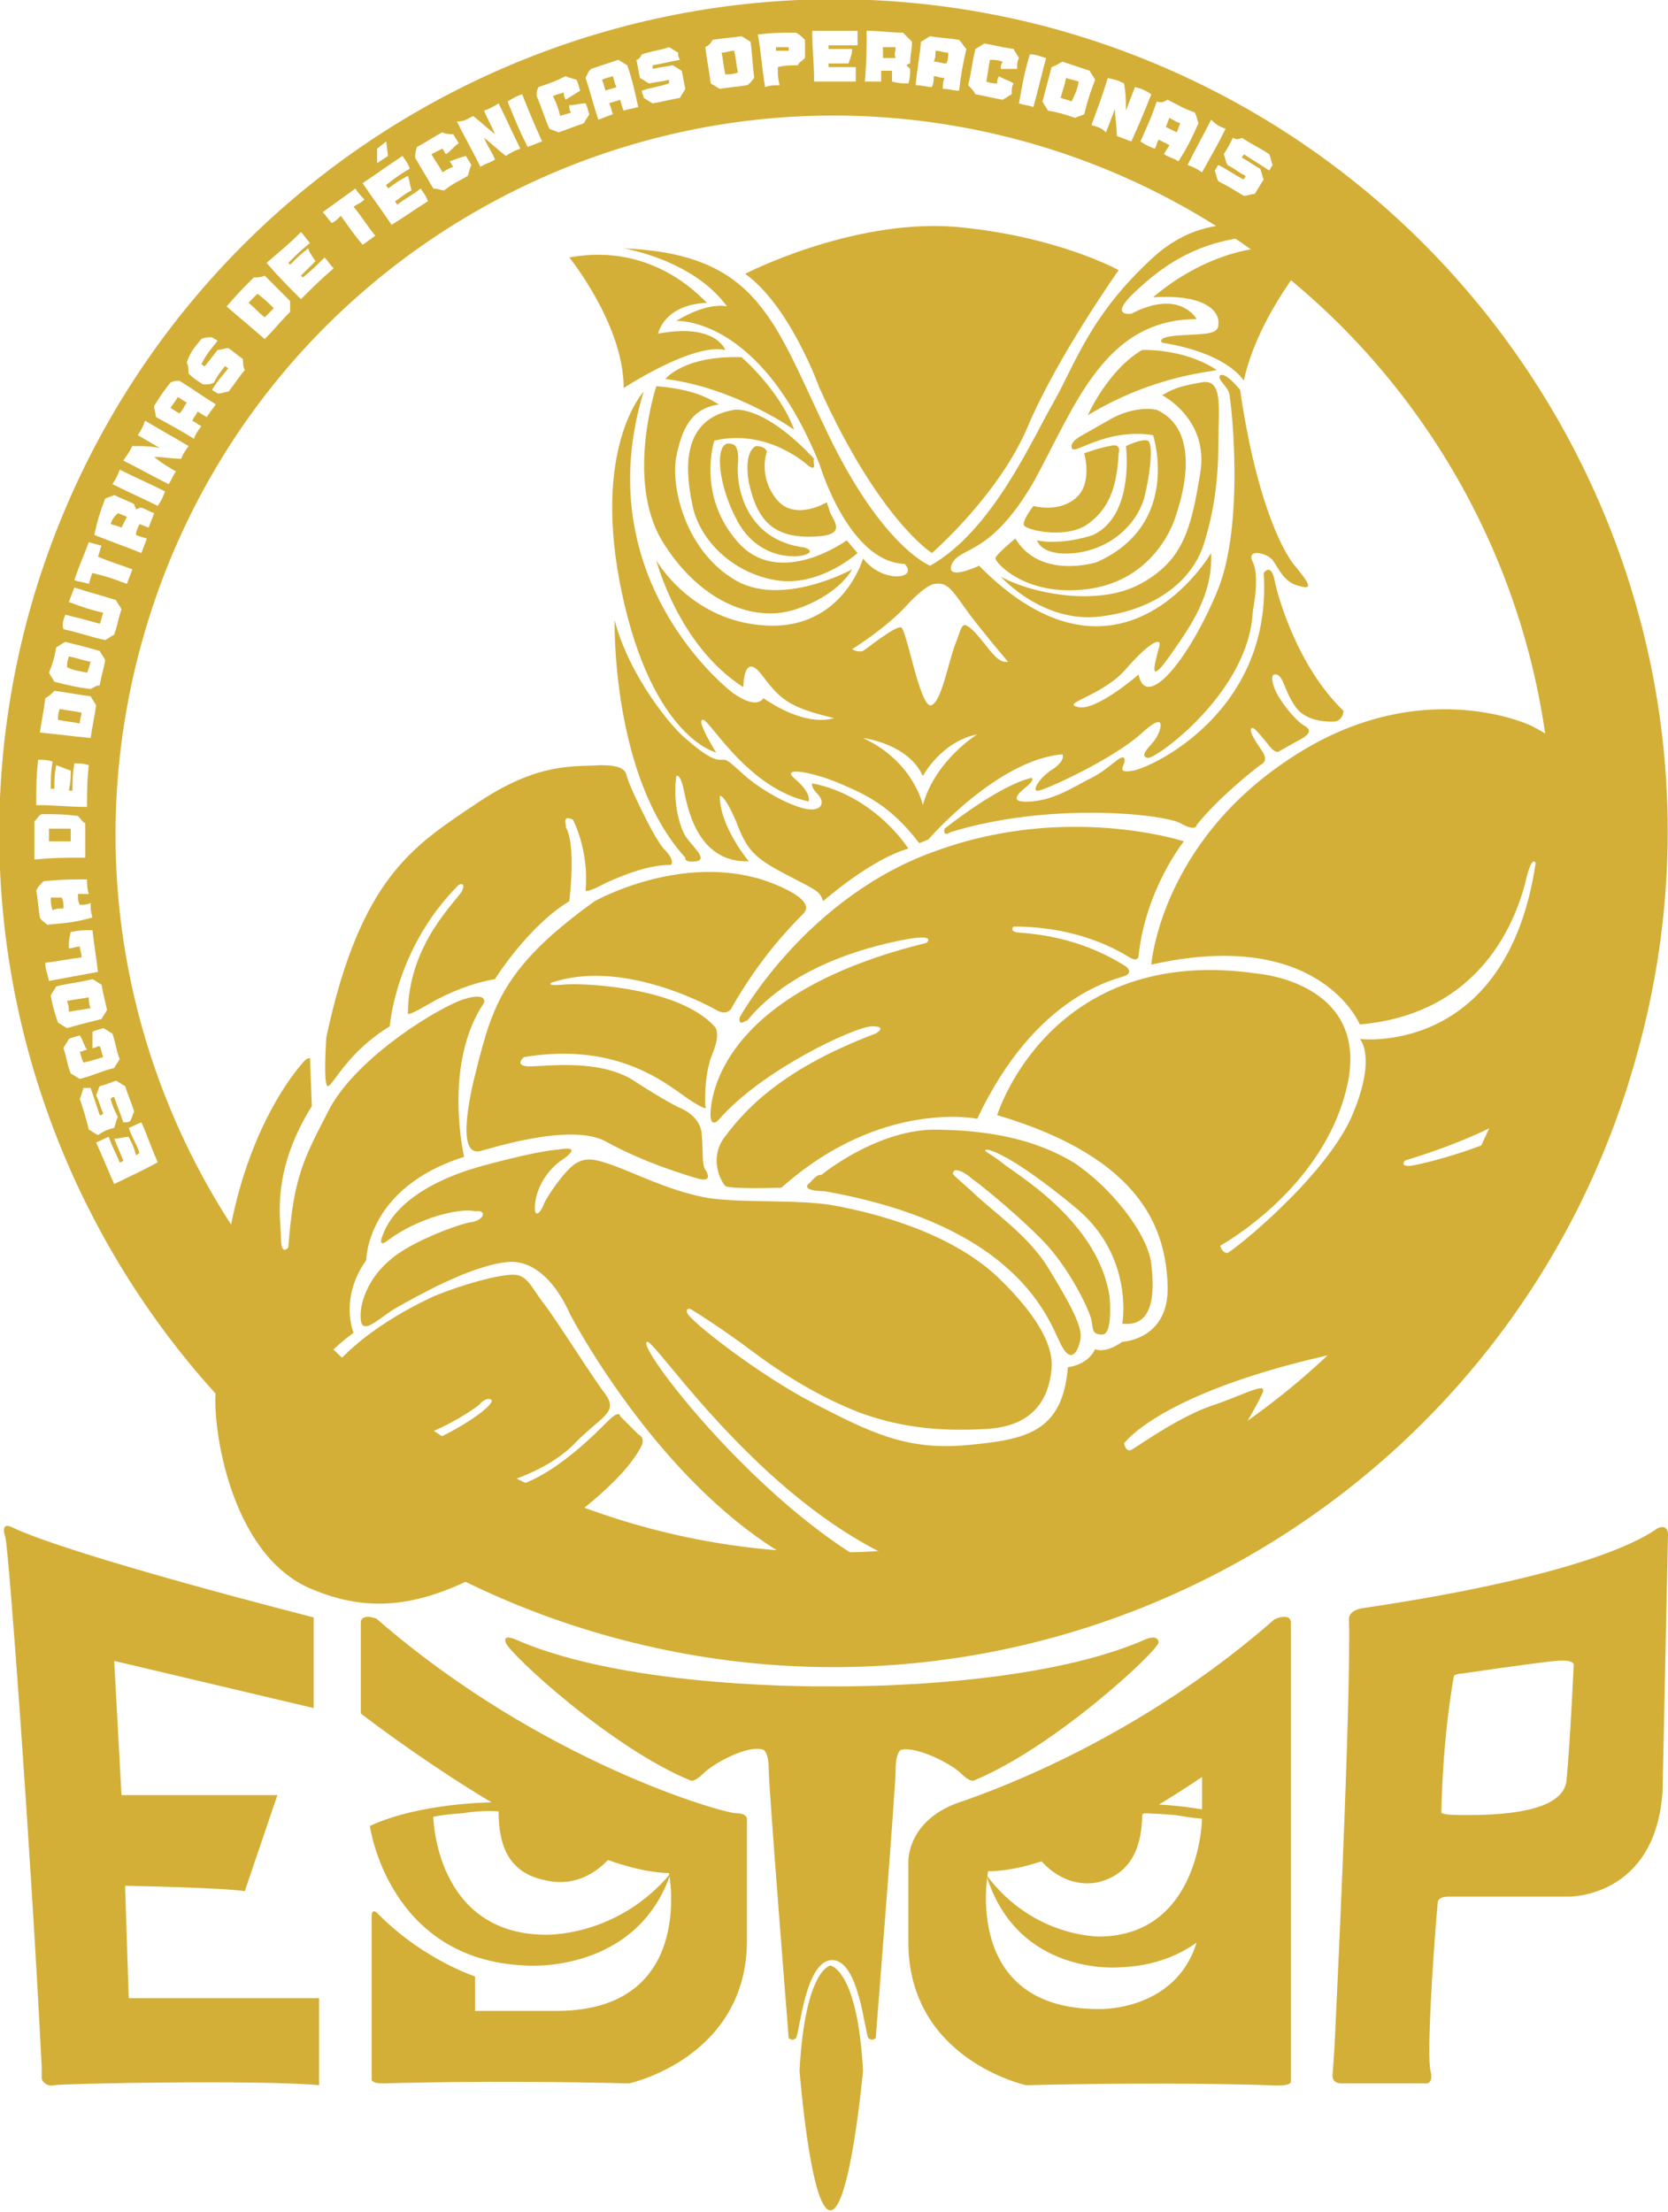 <?xml version="1.0" encoding="utf-8"?>
<!-- Generator: Adobe Illustrator 24.1.2, SVG Export Plug-In . SVG Version: 6.00 Build 0)  -->
<svg version="1.1" id="Camada_1" xmlns="http://www.w3.org/2000/svg" xmlns:xlink="http://www.w3.org/1999/xlink" x="0px" y="0px"
	 viewBox="0 0 92 122" style="enable-background:new 0 0 92 122;" xml:space="preserve">
<style type="text/css">
	.st0{fill:#D4AF37;}
</style>
<path class="st0" d="M10.3,22.2c-0.2-0.1-0.3-0.2-0.5-0.3c-0.1,0.2-0.2,0.3-0.4,0.6c0.2,0.1,0.3,0.2,0.5,0.3
	C10.1,22.6,10.1,22.5,10.3,22.2z"/>
<path class="st0" d="M15.1,17c-0.3-0.3-0.5-0.5-0.9-0.8c-0.2,0.2-0.3,0.3-0.5,0.5c0.4,0.3,0.5,0.5,0.9,0.8
	C14.8,17.3,14.9,17.2,15.1,17z"/>
<path class="st0" d="M59.5,4.5c-0.3-0.1-0.4-0.1-0.7-0.2c-0.1,0.5-0.2,0.7-0.3,1.1c0.3,0.1,0.4,0.1,0.6,0.2
	C59.3,5.2,59.4,5,59.5,4.5z"/>
<path class="st0" d="M5,36.5c-0.5-0.1-0.7-0.2-1.2-0.3c-0.1,0.3-0.1,0.4-0.1,0.6C4.1,37,4.4,37,4.8,37.1C4.9,36.9,4.9,36.8,5,36.5z"
	/>
<path class="st0" d="M6.1,28.9C6.4,29,6.5,29,6.7,29.1c0.1-0.2,0.2-0.4,0.3-0.6l-0.5-0.2C6.3,28.5,6.2,28.6,6.1,28.9z"/>
<path class="st0" d="M40.7,4c-0.1-0.5-0.1-0.7-0.2-1.2c-0.3,0-0.4,0.1-0.7,0.1c0.1,0.5,0.1,0.7,0.2,1.2C40.3,4.1,40.4,4.1,40.7,4z"
	/>
<path class="st0" d="M34,4.8c-0.1-0.2-0.1-0.3-0.2-0.6c-0.3,0.1-0.4,0.1-0.6,0.2c0.1,0.2,0.1,0.3,0.2,0.6C33.6,4.9,33.8,4.9,34,4.8z
	"/>
<path class="st0" d="M43.5,2.8c0-0.1,0-0.1,0-0.2c-0.3,0-0.4,0-0.7,0c0,0.1,0,0.1,0,0.2C43.1,2.8,43.2,2.8,43.5,2.8z"/>
<path class="st0" d="M65.1,6.8c-0.3-0.1-0.4-0.2-0.6-0.3c-0.1,0.2-0.1,0.3-0.2,0.5c0.2,0.1,0.4,0.2,0.6,0.3C65,7.1,65,7,65.1,6.8z"
	/>
<path class="st0" d="M49.4,2.6c-0.3,0-0.4,0-0.7,0c0,0.2,0,0.4,0,0.6c0.3,0,0.4,0,0.7,0C49.3,3,49.4,2.8,49.4,2.6z"/>
<path class="st0" d="M52.3,2.9c-0.3,0-0.4-0.1-0.7-0.1c0,0.2,0,0.4-0.1,0.6c0.3,0,0.4,0.1,0.7,0.1C52.3,3.3,52.3,3.1,52.3,2.9z"/>
<path class="st0" d="M3.2,39.7c0.5,0.1,0.7,0.1,1.2,0.2c0-0.3,0.1-0.4,0.1-0.6c-0.5-0.1-0.7-0.1-1.2-0.2C3.2,39.3,3.2,39.5,3.2,39.7
	z"/>
<path class="st0" d="M3.5,50.1c0-0.3,0-0.4-0.1-0.6c-0.2,0-0.4,0-0.6,0c0,0.3,0,0.4,0.1,0.7C3.1,50.1,3.3,50.1,3.5,50.1z"/>
<path class="st0" d="M5,55.6c-0.1-0.2-0.1-0.4-0.1-0.6c-0.5,0.1-0.7,0.1-1.2,0.2c0.1,0.3,0.1,0.4,0.1,0.6C4.3,55.7,4.5,55.7,5,55.6z
	"/>
<path class="st0" d="M58.2,1.6C33.7-5.1,8.4,9.3,1.6,33.8c-6.7,24.5,7.7,49.8,32.2,56.5c24.5,6.7,49.8-7.7,56.5-32.2
	C97.1,33.7,82.7,8.4,58.2,1.6z M68.5,7.6C69.1,8,69.4,8.1,70,8.5c0.1,0.2,0.1,0.4,0.2,0.6c-0.1,0.1-0.1,0.2-0.2,0.3
	c-0.6-0.4-0.8-0.5-1.4-0.9c0,0.1-0.1,0.1-0.1,0.2c0.4,0.2,0.6,0.4,1,0.6c0.1,0.2,0.1,0.4,0.2,0.6c-0.2,0.3-0.3,0.5-0.5,0.8
	c-0.2,0-0.4,0.1-0.6,0.1c-0.5-0.3-0.8-0.5-1.4-0.8c-0.1-0.2-0.1-0.3-0.2-0.6c0.1-0.1,0.1-0.2,0.2-0.3c0.6,0.3,0.8,0.5,1.4,0.8
	c0-0.1,0.1-0.1,0.1-0.2c-0.4-0.2-0.6-0.4-1-0.6c-0.1-0.2-0.1-0.3-0.2-0.6c0.2-0.3,0.3-0.5,0.5-0.9C68.2,7.7,68.3,7.7,68.5,7.6z
	 M67.6,7.1c-0.5,1-0.8,1.5-1.3,2.4c-0.3-0.2-0.5-0.3-0.8-0.4c0.5-1,0.8-1.5,1.3-2.5C67.1,6.9,67.3,7,67.6,7.1z M64.4,5.5
	C65,5.8,65.3,6,65.9,6.2c0.1,0.2,0.1,0.3,0.2,0.6c-0.4,0.9-0.6,1.3-1.1,2.1c-0.3-0.2-0.5-0.2-0.8-0.4c0.1-0.2,0.2-0.3,0.3-0.5
	c-0.2-0.1-0.4-0.2-0.6-0.3c-0.1,0.2-0.1,0.3-0.2,0.5c-0.3-0.1-0.5-0.2-0.8-0.4c0.4-0.9,0.6-1.3,0.9-2.2C64.1,5.7,64.2,5.6,64.4,5.5z
	 M62,4.6c0.1,0.6,0.1,0.9,0.1,1.5c0.2-0.5,0.3-0.8,0.5-1.3C63,4.9,63.2,5,63.5,5.2c-0.4,1-0.6,1.5-1.1,2.6c-0.3-0.1-0.5-0.2-0.8-0.3
	c0-0.6-0.1-0.9-0.1-1.5c-0.2,0.5-0.3,0.8-0.5,1.3C60.7,7,60.5,7,60.2,6.9c0.4-1.1,0.6-1.6,0.9-2.6C61.5,4.4,61.6,4.4,62,4.6z
	 M58.6,3.4c0.6,0.2,0.9,0.3,1.5,0.5c0.1,0.2,0.2,0.3,0.3,0.5c-0.3,0.8-0.4,1.1-0.6,1.9c-0.2,0.1-0.3,0.1-0.5,0.2
	c-0.6-0.2-0.9-0.3-1.5-0.4c-0.1-0.2-0.2-0.3-0.3-0.5c0.2-0.8,0.3-1.1,0.5-1.9C58.3,3.6,58.4,3.5,58.6,3.4z M57.7,3.2
	c-0.3,1.1-0.4,1.6-0.7,2.7c-0.3-0.1-0.5-0.1-0.8-0.2C56.4,4.6,56.5,4,56.8,3C57.2,3,57.3,3.1,57.7,3.2z M53.8,2.7
	c0.2-0.1,0.3-0.2,0.5-0.3c0.6,0.1,0.9,0.2,1.6,0.3C56,2.9,56.1,3,56.2,3.2c-0.1,0.2-0.1,0.3-0.1,0.6c-0.4,0-0.6,0-0.9,0
	c0-0.2,0-0.2,0.1-0.4c-0.3-0.1-0.4-0.1-0.7-0.1c-0.1,0.5-0.1,0.7-0.2,1.2c0.3,0.1,0.4,0.1,0.6,0.1c0-0.2,0-0.2,0.1-0.4
	c0.3,0.2,0.5,0.2,0.8,0.4c-0.1,0.2-0.1,0.3-0.1,0.6c-0.2,0.1-0.3,0.2-0.5,0.3c-0.6-0.1-0.9-0.2-1.5-0.3c-0.1-0.2-0.2-0.3-0.4-0.5
	C53.6,3.9,53.6,3.5,53.8,2.7z M50.8,2.3C51,2.2,51.1,2.1,51.3,2c0.6,0.1,1,0.1,1.6,0.2c0.2,0.2,0.2,0.3,0.4,0.5
	C53.1,3.6,53,4.1,52.9,5C52.5,5,52.4,4.9,52,4.9c0-0.2,0-0.4,0.1-0.6c-0.3,0-0.4-0.1-0.6-0.1c0,0.2,0,0.4-0.1,0.6
	c-0.3,0-0.5-0.1-0.9-0.1C50.6,3.7,50.7,3.3,50.8,2.3z M47.8,1.7c0.8,0,1.2,0.1,2,0.1C50,2,50.1,2.1,50.3,2.3c0,0.5-0.1,0.7-0.1,1.2
	C50.1,3.5,50,3.6,50,3.6c0.1,0.1,0.1,0.1,0.2,0.2c0,0.3,0,0.5-0.1,0.8c-0.3,0-0.5,0-0.9-0.1c0-0.2,0-0.4,0-0.6c-0.3,0-0.4,0-0.6,0
	c0,0.2,0,0.4,0,0.6c-0.3,0-0.5,0-0.9,0C47.8,3.4,47.8,2.8,47.8,1.7z M47.3,1.7l0,0.8c-0.6,0-0.9,0-1.6,0c0,0.1,0,0.1,0,0.2
	c0.5,0,0.8,0,1.3,0C47,3,46.9,3.2,46.8,3.5c-0.4,0-0.7,0-1.1,0c0,0.1,0,0.1,0,0.2c0.6,0,0.9,0,1.5,0c0,0.3,0,0.5,0,0.8
	c-0.9,0-1.4,0-2.3,0c0-1.1-0.1-1.7-0.1-2.8C45.8,1.7,46.3,1.7,47.3,1.7z M43.9,1.8c0.2,0.1,0.3,0.2,0.5,0.4c0,0.4,0,0.6,0,1
	c-0.2,0.2-0.3,0.2-0.4,0.4c-0.4,0-0.7,0-1.1,0.1c0,0.4,0,0.6,0.1,1c-0.3,0-0.5,0-0.8,0.1C42,3.6,42,3,41.8,1.9
	C42.7,1.8,43.1,1.8,43.9,1.8z M39.3,2.2c0.6-0.1,0.9-0.1,1.6-0.2c0.2,0.1,0.3,0.2,0.5,0.3c0.1,0.8,0.1,1.2,0.2,2
	c-0.2,0.2-0.2,0.3-0.4,0.4c-0.6,0.1-0.9,0.1-1.5,0.2c-0.2-0.1-0.3-0.2-0.5-0.3c-0.1-0.8-0.2-1.2-0.3-2C39.1,2.5,39.2,2.4,39.3,2.2z
	 M35.4,3c0.6-0.2,0.9-0.2,1.5-0.4c0.2,0.1,0.3,0.2,0.5,0.3c0,0.2,0,0.2,0.1,0.4c-0.6,0.1-0.9,0.2-1.5,0.3c0,0.1,0,0.1,0,0.2
	c0.4-0.1,0.6-0.1,1.1-0.2c0.2,0.1,0.3,0.2,0.5,0.3c0.1,0.4,0.1,0.6,0.2,1c-0.1,0.2-0.2,0.3-0.3,0.5c-0.6,0.1-0.9,0.2-1.5,0.3
	c-0.2-0.1-0.3-0.2-0.5-0.3c0-0.2-0.1-0.2-0.1-0.4c0.6-0.2,0.9-0.2,1.5-0.4c0-0.1,0-0.1,0-0.2c-0.4,0.1-0.6,0.1-1.1,0.2
	c-0.2-0.1-0.3-0.2-0.5-0.3c-0.1-0.4-0.1-0.6-0.2-1C35.2,3.3,35.3,3.2,35.4,3z M32.6,3.8c0.6-0.2,0.9-0.3,1.5-0.5
	c0.2,0.1,0.3,0.2,0.5,0.3C34.9,4.5,35,5,35.2,5.9c-0.3,0.1-0.5,0.1-0.8,0.2c-0.1-0.2-0.1-0.3-0.2-0.6c-0.2,0.1-0.4,0.1-0.6,0.2
	c0.1,0.2,0.1,0.3,0.2,0.6c-0.3,0.1-0.5,0.2-0.8,0.3c-0.3-0.9-0.4-1.4-0.7-2.3C32.4,4.1,32.4,4,32.6,3.8z M29.7,4.8
	c0.6-0.2,0.9-0.3,1.5-0.6c0.2,0.1,0.3,0.1,0.6,0.2c0.1,0.2,0.1,0.3,0.2,0.6c-0.3,0.2-0.5,0.3-0.8,0.5c-0.1-0.2-0.1-0.2-0.1-0.4
	c-0.3,0.1-0.4,0.1-0.6,0.2c0.2,0.4,0.3,0.7,0.4,1.1c0.2-0.1,0.4-0.1,0.6-0.2c-0.1-0.1-0.1-0.2-0.1-0.4c0.4,0,0.5-0.1,0.9-0.1
	c0.1,0.2,0.1,0.3,0.2,0.6c-0.1,0.2-0.2,0.3-0.3,0.5c-0.6,0.2-0.8,0.3-1.4,0.5c-0.2-0.1-0.3-0.1-0.5-0.2c-0.3-0.7-0.4-1.1-0.7-1.8
	C29.6,5.1,29.6,5,29.7,4.8z M28.8,5.2c0.4,1,0.6,1.5,1.1,2.6c-0.3,0.1-0.5,0.2-0.8,0.3c-0.5-1-0.7-1.5-1.1-2.5
	C28.3,5.4,28.5,5.3,28.8,5.2z M26.1,6.4c0.5,0.4,0.7,0.6,1.2,1c-0.2-0.5-0.4-0.8-0.6-1.3C27,6,27.2,5.9,27.5,5.7
	c0.5,1,0.7,1.5,1.2,2.5c-0.3,0.1-0.5,0.2-0.8,0.4c-0.5-0.4-0.7-0.6-1.2-1c0.2,0.5,0.4,0.7,0.6,1.2c-0.3,0.2-0.5,0.2-0.8,0.4
	c-0.5-1-0.8-1.5-1.3-2.5C25.6,6.7,25.7,6.6,26.1,6.4z M23,8.1c0.6-0.3,0.8-0.5,1.4-0.8c0.2,0.1,0.4,0.1,0.6,0.1
	c0.1,0.2,0.2,0.3,0.3,0.5c-0.3,0.2-0.4,0.4-0.7,0.6c-0.1-0.1-0.1-0.2-0.2-0.3c-0.2,0.1-0.4,0.2-0.6,0.3c0.2,0.4,0.4,0.6,0.6,1
	c0.2-0.1,0.3-0.2,0.6-0.3c-0.1-0.1-0.1-0.2-0.2-0.3c0.3-0.1,0.5-0.2,0.9-0.3c0.1,0.2,0.2,0.3,0.3,0.5c-0.1,0.2-0.1,0.3-0.2,0.6
	c-0.5,0.3-0.8,0.4-1.3,0.8c-0.2,0-0.3-0.1-0.6-0.1c-0.4-0.7-0.6-1-1-1.7C22.9,8.5,22.9,8.4,23,8.1z M21.3,7.8l0.1,0.8l-0.6,0.4
	l0-0.8L21.3,7.8z M22.2,8.6c0.2,0.3,0.3,0.4,0.4,0.7c-0.5,0.3-0.8,0.5-1.3,0.9c0,0.1,0.1,0.1,0.1,0.2c0.4-0.3,0.7-0.5,1.1-0.7
	c0.1,0.3,0.1,0.5,0.2,0.8c-0.4,0.2-0.6,0.4-0.9,0.6c0,0.1,0.1,0.1,0.1,0.2c0.5-0.4,0.8-0.5,1.3-0.9c0.2,0.3,0.3,0.4,0.4,0.7
	c-0.8,0.5-1.2,0.8-2,1.3c-0.6-0.9-1-1.4-1.6-2.3C20.9,9.5,21.3,9.2,22.2,8.6z M19.6,10.4c0.2,0.3,0.3,0.4,0.5,0.6
	c-0.2,0.2-0.3,0.2-0.6,0.4c0.5,0.6,0.7,1,1.2,1.6c-0.3,0.2-0.4,0.3-0.7,0.5c-0.5-0.6-0.7-0.9-1.2-1.6c-0.2,0.2-0.3,0.3-0.5,0.4
	c-0.2-0.2-0.3-0.4-0.5-0.6C18.5,11.2,18.9,10.9,19.6,10.4z M16.6,12.8c0.2,0.2,0.3,0.4,0.5,0.6c-0.5,0.4-0.7,0.6-1.2,1.1
	c0.1,0.1,0.1,0.1,0.1,0.1c0.4-0.4,0.6-0.6,1-0.9c0.1,0.3,0.2,0.4,0.4,0.7c-0.3,0.3-0.5,0.5-0.8,0.8c0.1,0.1,0.1,0.1,0.1,0.1
	c0.5-0.4,0.7-0.6,1.2-1.1c0.2,0.2,0.3,0.4,0.5,0.6c-0.7,0.6-1.1,1-1.8,1.7c-0.8-0.8-1.2-1.2-1.9-2C15.5,13.8,15.9,13.5,16.6,12.8z
	 M14,15.3c0.2,0,0.4,0,0.6-0.1c0.6,0.6,0.8,0.8,1.4,1.4c0,0.2,0,0.4,0,0.6c-0.6,0.6-0.8,0.9-1.4,1.5c-0.8-0.7-1.3-1.1-2.1-1.8
	C13.1,16.2,13.4,15.9,14,15.3z M11.1,18.7c0.2-0.1,0.4-0.1,0.6-0.1c0.1,0.1,0.2,0.1,0.3,0.2c-0.4,0.5-0.6,0.7-0.9,1.3
	c0.1,0,0.1,0.1,0.2,0.1c0.3-0.4,0.4-0.5,0.7-0.9c0.2,0,0.4-0.1,0.6-0.1c0.3,0.2,0.5,0.4,0.8,0.6c0,0.2,0,0.4,0.1,0.6
	c-0.4,0.5-0.5,0.7-0.9,1.2c-0.2,0-0.3,0.1-0.6,0.1c-0.1-0.1-0.2-0.1-0.3-0.2c0.3-0.5,0.5-0.7,0.9-1.2c-0.1,0-0.1-0.1-0.2-0.1
	c-0.3,0.4-0.4,0.5-0.6,0.9c-0.2,0.1-0.3,0.1-0.6,0.1c-0.3-0.2-0.5-0.3-0.8-0.6c0-0.2,0-0.4-0.1-0.6C10.5,19.4,10.7,19.2,11.1,18.7z
	 M9.4,21.1C9.6,21,9.7,21,9.9,21c0.8,0.5,1.2,0.8,2,1.3c-0.2,0.3-0.3,0.4-0.5,0.7c-0.2-0.1-0.3-0.2-0.5-0.3
	c-0.1,0.2-0.2,0.3-0.3,0.5c0.2,0.1,0.3,0.2,0.5,0.3c-0.2,0.3-0.3,0.4-0.4,0.7c-0.8-0.5-1.2-0.7-2.1-1.2c0-0.2-0.1-0.4-0.1-0.6
	C8.8,21.9,9,21.6,9.4,21.1z M7.3,24.6c0.6,0,0.9,0,1.5,0.1c-0.5-0.3-0.7-0.4-1.2-0.7c0.2-0.3,0.3-0.5,0.4-0.8c1,0.6,1.4,0.8,2.4,1.4
	c-0.2,0.3-0.3,0.4-0.4,0.7c-0.6,0-0.9-0.1-1.5-0.1C9,25.6,9.2,25.7,9.7,26c-0.2,0.3-0.2,0.4-0.4,0.7c-1-0.5-1.5-0.8-2.5-1.3
	C7,25.1,7.1,25,7.3,24.6z M6.6,25.9c1,0.5,1.5,0.7,2.5,1.2c-0.1,0.3-0.2,0.5-0.4,0.8c-1-0.5-1.5-0.7-2.5-1.2
	C6.4,26.4,6.5,26.2,6.6,25.9z M5.8,27.5c0.2-0.1,0.3-0.1,0.5-0.2c0.4,0.2,0.7,0.3,1.1,0.5c0,0.1,0.1,0.2,0.1,0.3
	C7.7,28,7.7,28,7.8,28c0.3,0.1,0.4,0.2,0.7,0.3c-0.1,0.3-0.2,0.5-0.3,0.8l-0.5-0.2c-0.1,0.2-0.2,0.4-0.2,0.6
	c0.2,0.1,0.3,0.1,0.6,0.2c-0.1,0.3-0.2,0.5-0.3,0.8c-1-0.4-1.6-0.6-2.6-1C5.4,28.6,5.5,28.3,5.8,27.5z M4.9,29.9
	C5.2,30,5.3,30,5.6,30.1c-0.1,0.2-0.1,0.4-0.2,0.6c0.7,0.3,1.1,0.4,1.9,0.7c-0.1,0.3-0.2,0.5-0.3,0.8c-0.8-0.3-1.1-0.4-1.9-0.6
	C5,31.8,5,31.9,4.9,32.2c-0.3-0.1-0.5-0.1-0.8-0.2C4.4,31.1,4.6,30.7,4.9,29.9z M3.6,33.9c0.8,0.2,1.2,0.3,1.9,0.5
	c0.1-0.2,0.1-0.4,0.2-0.6c-0.8-0.2-1.1-0.3-1.9-0.6c0.1-0.3,0.2-0.5,0.3-0.8c0.9,0.3,1.4,0.4,2.3,0.7c0.1,0.2,0.2,0.3,0.3,0.5
	c-0.2,0.6-0.2,0.8-0.4,1.4c-0.2,0.1-0.3,0.2-0.5,0.3c-0.9-0.2-1.4-0.4-2.3-0.6C3.4,34.4,3.5,34.2,3.6,33.9z M3.1,35.7
	c0.2-0.1,0.3-0.2,0.5-0.3c0.8,0.2,1.2,0.3,1.9,0.5c0.1,0.2,0.2,0.3,0.3,0.5c-0.1,0.6-0.2,0.8-0.3,1.4C5.3,37.8,5.2,37.9,5,38
	c-0.8-0.1-1.2-0.2-2-0.4c-0.1-0.2-0.2-0.3-0.3-0.5C2.9,36.6,3,36.3,3.1,35.7z M2.5,38.5c0.2-0.1,0.3-0.2,0.5-0.4
	c0.8,0.1,1.2,0.2,2,0.3c0.1,0.2,0.2,0.3,0.3,0.5c-0.1,0.7-0.2,1.1-0.3,1.8c-1.1-0.1-1.7-0.2-2.8-0.3C2.3,39.7,2.4,39.3,2.5,38.5z
	 M2.1,41.9c0.3,0,0.5,0,0.8,0.1c-0.1,0.6-0.1,0.9-0.1,1.5c0.1,0,0.1,0,0.2,0c0-0.5,0-0.8,0.1-1.3c0.3,0.1,0.5,0.2,0.8,0.3
	c0,0.4,0,0.6-0.1,1.1c0.1,0,0.1,0,0.2,0C4,43,4,42.7,4.1,42.1c0.3,0,0.5,0,0.8,0.1c-0.1,0.9-0.1,1.4-0.1,2.3c-1.1,0-1.7-0.1-2.8-0.1
	C2,43.3,2,42.9,2.1,41.9z M1.9,45.3c0.2-0.2,0.2-0.3,0.4-0.4c0.8,0,1.2,0,2,0.1c0.2,0.2,0.2,0.3,0.4,0.4c0,0.7,0,1.1,0,1.9
	c-1.1,0-1.7,0-2.8,0.1C1.9,46.4,1.9,46,1.9,45.3z M2,49.1c0.1-0.2,0.2-0.3,0.4-0.5c1-0.1,1.4-0.1,2.4-0.1c0,0.3,0,0.5,0.1,0.8
	c-0.2,0-0.4,0-0.6,0c0,0.3,0,0.4,0.1,0.6c0.2,0,0.4,0,0.6-0.1c0,0.3,0,0.5,0.1,0.8C4,50.9,3.6,50.9,2.6,51c-0.2-0.2-0.3-0.2-0.4-0.4
	C2.1,50,2.1,49.7,2,49.1z M2.5,53.1c0.8-0.1,1.2-0.2,2-0.3c0-0.3-0.1-0.4-0.1-0.6c-0.2,0-0.4,0.1-0.6,0.1c0-0.4,0-0.5,0.1-0.9
	c0.5-0.1,0.7-0.1,1.2-0.1c0.1,0.9,0.2,1.4,0.3,2.3c-1.1,0.2-1.6,0.3-2.7,0.5C2.6,53.6,2.5,53.5,2.5,53.1z M2.8,54.9
	c0.1-0.2,0.2-0.3,0.3-0.5c0.8-0.2,1.2-0.2,2-0.4c0.2,0.1,0.3,0.2,0.5,0.3c0.1,0.6,0.2,0.9,0.3,1.4c-0.1,0.2-0.2,0.3-0.3,0.5
	c-0.8,0.2-1.2,0.3-1.9,0.5c-0.2-0.1-0.3-0.2-0.5-0.3C3,55.8,2.9,55.5,2.8,54.9z M3.5,57.8c0.1-0.2,0.2-0.3,0.3-0.5
	c0.2-0.1,0.3-0.1,0.6-0.2c0.2,0.3,0.2,0.5,0.4,0.8c-0.2,0-0.2,0.1-0.4,0.1c0.1,0.3,0.1,0.4,0.2,0.6c0.5-0.1,0.7-0.2,1.1-0.3
	c-0.1-0.2-0.1-0.4-0.2-0.6c-0.2,0-0.2,0.1-0.4,0.1c0-0.4,0-0.5,0-0.9c0.2-0.1,0.3-0.1,0.6-0.2c0.2,0.1,0.3,0.2,0.5,0.3
	c0.2,0.6,0.2,0.9,0.4,1.4c-0.1,0.2-0.2,0.3-0.3,0.5c-0.8,0.2-1.1,0.4-1.9,0.6c-0.2-0.1-0.3-0.2-0.5-0.3C3.7,58.7,3.7,58.4,3.5,57.8z
	 M4.4,60.6c0.1-0.2,0.1-0.3,0.2-0.6C4.7,60,4.8,60,5,60c0.2,0.6,0.3,0.9,0.5,1.5c0.1,0,0.1,0,0.2-0.1c-0.2-0.4-0.2-0.6-0.4-1
	c0.1-0.2,0.1-0.3,0.2-0.5c0.4-0.1,0.6-0.2,0.9-0.3c0.2,0.1,0.3,0.2,0.5,0.3c0.2,0.6,0.3,0.8,0.5,1.4c-0.1,0.2-0.1,0.3-0.2,0.5
	c-0.1,0.1-0.2,0.1-0.4,0.1c-0.2-0.6-0.3-0.8-0.5-1.4c-0.1,0-0.1,0-0.2,0.1c0.1,0.4,0.2,0.6,0.4,1c-0.1,0.2-0.1,0.3-0.2,0.6
	c-0.4,0.1-0.6,0.2-0.9,0.4c-0.2-0.1-0.3-0.2-0.5-0.3C4.7,61.5,4.6,61.2,4.4,60.6z M6.3,65.3c-0.4-0.9-0.6-1.4-1-2.3
	c0.3-0.1,0.4-0.2,0.7-0.3c0.2,0.6,0.4,0.9,0.6,1.4c0.1,0,0.1,0,0.2-0.1c-0.2-0.5-0.3-0.7-0.5-1.2c0.3,0,0.5-0.1,0.8-0.1
	c0.2,0.4,0.3,0.6,0.4,1c0.1,0,0.1-0.1,0.2-0.1c-0.2-0.6-0.4-0.8-0.6-1.4c0.3-0.1,0.4-0.2,0.7-0.3c0.4,0.9,0.5,1.3,0.9,2.2
	C7.8,64.6,7.3,64.8,6.3,65.3z M84.2,56.5C78.4,77.5,56.6,90,35.5,84.2C14.4,78.4,2,56.6,7.8,35.5C13.6,14.4,35.4,2,56.5,7.8
	C77.5,13.6,90,35.4,84.2,56.5z"/>
<path class="st0" d="M3.9,45.7c-0.5,0-0.7,0-1.2,0c0,0.3,0,0.4,0,0.7c0.5,0,0.7,0,1.2,0C3.9,46.1,3.9,46,3.9,45.7z"/>
<path class="st0" d="M31.4,14.2c0,0,3,3.7,3,7.2c0,0,3.8-2.5,5.6-2.1c0,0-0.5-1.5-3.7-0.9c0,0,0.3-1.6,2.7-1.7
	C38.9,16.7,36.2,13.3,31.4,14.2z"/>
<path class="st0" d="M36.7,20.9c0,0,1-1.3,4.2-1.2c0,0,2.1,1.8,2.9,4C43.8,23.7,40.6,21.4,36.7,20.9z"/>
<path class="st0" d="M71.5,31.3c-0.9-1-2.3-4.2-3.1-9.8c0,0-0.8-1-1.1-0.8c-0.2,0.2,0.4,0.6,0.5,1c0.1,0.4,0.9,7.3-0.7,11
	c-1.6,3.8-3.9,6.5-4.3,4.5c0,0-2.3,2-3.3,1.8c-1.1-0.2,1.3-0.6,2.6-2.1c1.3-1.5,2.1-1.9,1.8-1.1c-0.2,0.8-0.6,2.1,0.6,0.4
	s2.4-3.4,2.3-5.7c0,0-5,8.6-12.8,0.7c0,0-1.9,0.9-1.5-0.1c0.5-1,2.1-0.4,4.5-4.5c2.3-4.2,3.9-9,9-9c0,0-0.9-1.7-3.6-0.3
	c0,0-1.3,0.2,0.2-1.2c1.5-1.4,3.8-3.3,8.3-3.1c0,0-3.8-2-7.3,1.2c-3.5,3.2-4.3,5.9-5.5,8c-1.2,2.1-3.4,7.1-6.8,9c0,0-2.6-1-5.6-7.2
	c-3-6.2-3.8-10-11.3-10.3c0,0,3.8,0.6,5.7,3.2c0,0-1-0.3-2.8,0.8c0,0,4.6-0.3,7.9,7.9c0,0,1.6,5.4,4.7,5.5c0,0,0.4,0.4,0,0.6
	c-0.4,0.2-1.5,0.1-2.3-0.9c0,0-1.1,3.9-5.3,3.7c-4.2-0.2-6.1-3.6-6.1-3.6s1.2,4.7,4.8,7c0,0,0-2,1-0.7c1,1.3,1.4,1.8,4,2.4
	c0,0-1.4,0.6-3.9-1.1c0,0-0.3,0.7-1.7-0.3c-1.4-1.1-7.8-7.1-4.9-16.6c0,0-2.9,3.1-1.2,11.1c1.7,8,5.2,8.8,5.2,8.8s-1.2-1.9-0.7-1.8
	c0.4,0.1,2.5,3.8,5.8,4.5c0,0,0.2-0.4-0.7-1.2c-1-0.8,1-0.4,2.4,0.2c1.4,0.6,2.8,1.2,4.4,3.3l0.5-0.2c0,0,3.8-4.4,7.4-4.7
	c0,0,0.2,0.3-0.5,0.8c-0.7,0.4-1.3,1.3-0.8,1.2c0.5-0.1,4-1.7,5.6-3.1c1.6-1.5,1.1-0.1,0.8,0.3c-0.3,0.4-0.9,0.9-0.4,1
	c0.4,0.1,5.6-3.6,5.8-8.1c0,0,0.4-1.9,0-2.7c-0.4-0.8,0.8-0.5,1.1-0.1c0.3,0.4,0.6,1.2,1.4,1.4C72.3,32.5,72.4,32.4,71.5,31.3z
	 M50.9,44.4c0,0-0.5-2.4-3.3-3.7c0,0,2.5,0.3,3.3,2.1c0,0,1-1.9,3-2.3C53.9,40.5,51.6,41.9,50.9,44.4z M53.8,34.9
	c-0.8-0.8-0.7-0.4-1.1,0.6c-0.4,1-0.8,3.4-1.4,3.4c-0.6-0.1-1.3-4.2-1.6-4.3c-0.3-0.1-1.8,1.1-2.1,1.3c-0.3,0.1-0.6-0.1-0.6-0.1
	s1.8-1.1,3-2.4c1.2-1.3,1.6-1.2,1.6-1.2c0.6-0.1,0.9,0.3,1.6,1.3c0.7,1,2.4,3,2.4,3C55,36.6,54.6,35.8,53.8,34.9z"/>
<path class="st0" d="M36.2,21.3c0,0-1.7,5.1,0.3,8.5c2,3.3,5,4.6,7.4,3.8c2.4-0.8,3.1-2.2,3.1-2.2s-4,2.2-6.6,0.5
	c-2.7-1.7-3.4-5.2-3.1-6.7c0.3-1.5,0.8-2.7,2.4-2.9C39.6,22.4,38.9,21.5,36.2,21.3z"/>
<path class="st0" d="M44.6,25.7c0,0-2.2-2.1-5.2-1.4c0,0-1,3,1.3,5.6c2.3,2.6,6-0.1,6-0.1l0.6,0.7c0,0-2.1,1.9-4.5,1.5
	c-2.4-0.4-4.2-2.2-4.6-4.1c-0.4-1.9-0.7-4.8,2.3-5.3c0,0,1.6-0.3,4.4,2.7C44.8,25.5,45.1,26,44.6,25.7z"/>
<path class="st0" d="M40.4,24.5c0,0,0.4,0,0.3,1.1c-0.1,1.2,0.4,4.2,3.7,4.6c0,0,0.6,0.2,0,0.4c-0.6,0.2-2.7,0.2-3.8-2
	C39.5,26.5,39.4,24.1,40.4,24.5z"/>
<path class="st0" d="M41.1,15.1c0,0,5.8-3,11.5-2.6c5.7,0.5,9.1,2.4,9.1,2.4s-3.4,4.8-5,8.6c-1.6,3.8-5.3,7-5.3,7s-2.9-1.8-6.2-9.1
	C45.2,21.4,43.6,16.9,41.1,15.1z"/>
<path class="st0" d="M63.6,16.4c0,0,4.1-3.8,8.8-2.5c0,0-3,3.4-3.8,7.1c0,0-0.8-1.5-4.5-2.1c0,0-0.4-0.3,0.9-0.4
	c1.3-0.1,2.2,0,2.2-0.6C67.3,17.2,66.5,16.2,63.6,16.4z"/>
<path class="st0" d="M60,22.9c0,0,1.1-2.5,3-3.6c0,0,2.3-0.1,4.1,1.1C67.1,20.5,63.8,20.6,60,22.9z"/>
<path class="st0" d="M64.1,21.8c0,0,2.6,1.3,2.1,4.3c-0.5,3-0.9,4.8-3.3,6.1c-2.4,1.3-6.1,0.5-7.7-0.4c0,0,2.3,2.6,5.5,2.2
	c3.2-0.4,5.1-2.1,5.7-4c0.6-1.9,0.8-3.7,0.8-5.6c0-1.9,0.3-3.6-1-3.3C65,21.3,64.6,21.5,64.1,21.8z"/>
<path class="st0" d="M59.7,24c0,0-0.6,0.3-0.6,0.6c0,0.3,0.2,0.2,0.7,0c0.5-0.2,2-0.9,3.8-0.6c0,0,1.6,4.9-3.1,7c0,0-3.1,1-4.5-1.3
	c0,0-1.1,0.9-1.1,1.1c0,0.2,1.6,2.1,5,1.7c3.4-0.4,4.7-3.1,5-4.2c0.4-1.2,1.3-4.6-1.1-5.7c0,0-1.2-0.3-2.7,0.6L59.7,24z"/>
<path class="st0" d="M62.1,24.6c0,0,0.5,3.8-1.8,4.9c0,0-1.7,0.6-3.1,0.3c0,0,0.2,0.9,2.1,0.7c1.8-0.2,3.3-1.4,3.8-3
	c0.4-1.6,0.5-3.1,0.2-3.2C63,24.2,62.3,24.5,62.1,24.6z"/>
<path class="st0" d="M33.9,34.2c0,0-0.2,8.6,3.9,13.1c0,0-0.1,0.3,0.6,0.2c0.7-0.1-0.3-0.9-0.6-1.4c-0.3-0.5-0.7-1.8-0.5-3.3
	c0,0,0.2-0.2,0.4,0.7c0.2,0.9,0.7,4.1,3.6,4c0,0-1.6-1.9-1.6-3.6c0,0,0.2-0.2,0.9,1.4c0.6,1.6,1,2,2.7,2.9c1.7,0.9,1.9,0.9,2.1,1.5
	c0,0,2.6-2.3,4.7-2.9c0,0-1.8-2.9-5.3-3.6c0,0-0.1,0.2,0.3,0.6s0.3,1-0.7,0.8c-0.9-0.2-2.4-1-3.4-1.9c-1-0.9-0.9-0.8-1.3-0.8
	s-1-0.4-1.8-1.1C37.1,40.2,34.7,37.3,33.9,34.2z"/>
<path class="st0" d="M52.1,45.7c0,0,3-2.4,4.8-2.8c0,0,0.2,0.1-0.3,0.5c-0.5,0.4-1,0.9,0.3,0.8c1.3-0.1,2.3-0.8,3.3-1.3
	c1-0.5,1.6-1.3,1.8-1.1c0.2,0.3-0.6,0.9,0.5,0.7c1.1-0.2,7.7-3.3,7.2-10.9c0,0,0.4-0.6,0.6,0.4c0.2,1,1.3,4.8,3.8,7.2
	c0,0,0,0.6-0.6,0.6c-0.6,0-1.6-0.1-2.1-0.9c-0.6-0.9-0.6-1.6-1-1.7c-0.4-0.1-0.2,0.6,0,1c0.2,0.4,0.9,1.4,1.5,1.8
	c0.6,0.3,0.2,0.6-0.4,0.9c-0.7,0.4-0.9,0.5-0.9,0.5s-0.2,0.3-0.7-0.4c-0.5-0.6-0.8-1-0.9-0.8c-0.1,0.2,0.4,0.9,0.6,1.2
	c0.2,0.3,0.3,0.6-0.1,0.8c-0.4,0.3-2.3,1.8-3.5,3.3c0,0,0,0.4-0.9-0.1c-0.9-0.5-7.2-1.2-12.7,0.5C52.3,46,52,46.1,52.1,45.7z"/>
<path class="st0" d="M40.8,56.1c0,0,3.7-6.7,10.9-9.2c7.2-2.6,13.6-0.5,13.6-0.5s-2.1,2.6-2.5,6.3c0,0,0,0.4-0.5,0.1
	c-0.5-0.3-2.7-1.7-6.4-1.7c0,0-0.2,0.2,0.1,0.3c0.3,0.1,3.1,0,6.1,1.9c0,0,0.4,0.3,0,0.5c-0.4,0.2-4.9,0.9-8.2,7.9
	c0,0-5.3-1.1-10.8,3.8c0,0-2.9,0.1-3.1-0.1c-0.2-0.2-0.9-1.4-0.1-2.6c0.9-1.2,2.8-3.7,8.4-5.8c0,0,0.7-0.4-0.2-0.4
	c-0.9,0-6.1,2.4-8.5,5.2c0,0-0.5,0.5-0.4-0.6c0.1-1.1,0.9-6.5,11.9-9.2c0,0,0.6-0.5-1.1-0.2c-1.6,0.3-6.2,1.3-8.8,4.5
	C41.2,56.2,40.7,56.7,40.8,56.1z"/>
<path class="st0" d="M37.5,61.1c0,0,1.1,0.4,1.2,1.4c0.1,1.1,0,1.7,0.2,2c0.2,0.3,0.3,0.7-0.4,0.5c-0.7-0.2-3-0.9-5-2
	c-2-1.2-6.9,0.5-7.1,0.5c-0.2,0-1.2,0.2-0.3-3.8c1-4,1.4-6.2,6.7-10c0,0,4.6-2.6,9.2-1.2c0,0,3.2,1,2.3,1.9
	c-0.9,0.9-2.4,2.5-3.9,5.1c0,0-0.2,0.6-0.9,0.2c-0.7-0.4-5.3-2.8-9.1-1.5c0,0-0.3,0.2,0.7,0.1c0.9-0.1,6.3,0.1,8.3,2.3
	c0,0,0.4,0.3-0.1,1.5c-0.5,1.2-0.4,2.9-0.4,2.9s0.3,0.4-0.8-0.3c-1.1-0.7-3.8-3.3-9.2-2.4c0,0-0.5,0.4,0.1,0.5
	c0.6,0.1,3.7-0.5,5.8,0.7C36.8,60.8,37.5,61.1,37.5,61.1z"/>
<path class="st0" d="M31.6,45.2c0,0,0.9,1.7,0.7,3.9c0,0,0,0.2,1.1-0.4c1.1-0.5,2.4-1,3.6-1c0,0,0.3-0.2-0.4-0.9
	c-0.6-0.7-1.9-3.5-2-3.9c-0.1-0.4-0.2-0.7-1.5-0.7c-1.4,0.1-3.4-0.2-6.8,2.1c-3.4,2.3-6.4,4-8.3,12.9c0,0-0.2,2.8,0.1,2.7
	c0.3-0.1,1.1-1.9,3.4-3.3c0,0,0.3-4.3,3.8-7.8c0,0,0.4-0.2,0.2,0.3c-0.2,0.5-3,2.9-3,6.8c0,0-0.1,0.2,1.1-0.5
	c1.2-0.7,2.5-1.2,3.7-1.4c0,0,1.8-2.9,4.1-4.3c0,0,0.4-3.1-0.2-4.1C31.3,45.6,30.9,44.9,31.6,45.2z"/>
<path class="st0" d="M16.8,58.5c0,0-4.6,4.7-4.6,14.8c0,0-0.1,1.4,0.6-0.4c0.7-1.8,1.3-2.5,1.7-2.4c0.4,0.1-0.1,0.5-0.6,1.3
	c-0.4,0.8-1.8,3-2,4.9c-0.2,2,0.8,9,5.2,10.9c4.4,1.9,7.9,0.5,13.6-3.3c0,0,3.7-2.5,4.7-4.6c0,0,0.2-0.4-0.2-0.6c-0.3-0.3-1-1-1-1
	s0-0.4-0.7,0.3c-0.7,0.7-3.6,3.7-6,3.7c0,0-0.3-0.1,0.3-0.3c0.5-0.2,2.6-0.8,4-2.3c1.4-1.4,2.3-1.6,1.6-2.6c-0.7-0.9-2.7-4.1-3.4-5
	c-0.7-0.9-0.9-1.6-1.7-1.6c-0.8,0-2.7,0.5-4.4,1.2c-1.7,0.8-5.3,2.7-6.7,5.7c0,0-0.7,2.6,2.7,2.6c3.4,0.1,6.5-2.3,6.5-2.3
	s0.4-0.5,0.7-0.3c0.3,0.3-2.6,2.3-5.1,2.9c-2.5,0.6-5.2,0.7-5.4-1.3c-0.2-2,0.5-3.5,2.9-5.3c0,0-0.8-1.9,0.7-4c0,0,0-4,5.4-5.7
	c0,0-1.2-5.1,1.1-8.5c0,0,0.2-0.6-1.1-0.2s-5.8,3.1-7.4,6c-1.5,2.9-2,3.8-2.3,7.7c0,0-0.4,0.5-0.4-0.5c0-1-0.6-3.6,1.7-7.3l-0.1-2.6
	C17.2,58.5,17.1,58.2,16.8,58.5z"/>
<path class="st0" d="M21.4,68.4c0,0-0.7,0.6-0.2-0.5c0.5-1.2,2.1-2.7,5.4-3.6c3.3-0.9,4.2-0.9,4.2-0.9s1.4-0.3,0.3,0.5
	c-1.1,0.7-1.6,1.9-1.6,2.7c0,0.7,0.4,0.1,0.5-0.2c0.1-0.3,1.1-1.8,1.7-2.2c0.6-0.4,1.1-0.3,2.2,0.1c1.1,0.4,2.9,1.3,4.8,1.7
	c1.8,0.4,5.4,0.1,7.4,0.5c2.1,0.4,6.2,1.4,8.9,3.9c2.6,2.5,3.1,4.1,3,5.1c-0.1,1-0.5,3.1-3.5,3.3c-3,0.2-5.2-0.2-7.1-0.9
	c-1.8-0.7-3.8-1.8-5.8-3.3c-2-1.5-3.5-2.4-3.5-2.4s-0.3-0.1-0.2,0.2c0.1,0.4,3.9,3.4,7,5c3.1,1.6,5.1,2.6,8.4,2.3
	c3.3-0.3,5.3-0.7,5.6-4.3c0,0,1.1-0.1,1.5-1c0,0,0.5,0.3,1.5-0.4c0,0,2.6-0.1,2.5-3.1c-0.1-3-1.3-7-9.4-9.4c0,0,2.9-9.5,14.4-7.8
	c0,0,6.2,0.5,4.9,6.2c-1.3,5.7-7,8.8-7,8.8s0.1,0.4,0.4,0.4c0.3-0.1,5.2-4,6.8-7.4c1.5-3.4,0.5-4.4,0.5-4.4s8.1,1,9.7-9.7
	c0,0-0.2-0.6-0.6,1.2c-0.5,1.8-2.3,7.1-9.1,7.7c0,0-2.2-5.4-11.5-3.3c0,0,0.5-6.7,7.7-11.4c7.1-4.7,13.2-1.8,13.2-1.8
	s5.9,2.7,5.6,8.3C89.5,54,90.3,60.1,77.5,64c0,0-0.3,0.3,0.2,0.3c0.5,0,5.3-1.2,7.2-2.8c0,0,0.4-0.6,0.4,0.2c0,0.8-3.2,11-12.3,13.1
	c-9.1,2.1-11,4.8-11,4.8s0.1,0.6,0.5,0.3c0.5-0.3,2.6-1.8,4.4-2.4c1.8-0.6,3.1-1.4,2.7-0.6c-0.3,0.6-3.9,8.4-12.8,10.4
	c-11.2,1.3-20.5-13.4-21.1-13.3c-0.9,0.1,9.1,12.9,16.5,13.8c-12,1.7-20.8-15.4-20.8-15.4s-1.2-3-3.4-2.8c-2.1,0.2-5.2,2-6.1,2.5
	c-0.9,0.5-1.9,1.6-2,0.7c-0.1-0.9,0.4-2.3,1.6-3.3c1.1-1,3.8-2,4.5-2.1c0.7-0.1,0.9-0.7,0.2-0.6C25.3,66.6,23,67.2,21.4,68.4z"/>
<path class="st0" d="M45.3,64.8c0,0,2.9-2.4,6.1-2.5c3.3,0,5.8,0.6,7.8,1.8c2,1.3,4.1,3.9,4.3,5.6c0.2,1.7,0.1,3.5-1.6,3.3
	c0,0,0.7-3.8-2.7-6.5c-3.4-2.8-4.6-3.1-4.8-3.1c-0.2,0.1,0.1,0.1,1.1,0.9c1.1,0.8,5.1,3.3,5.7,7.2c0,0,0.2,2.1-0.4,2.1
	s-0.5-0.3-0.6-0.8c-0.1-0.5-1.2-2.9-2.8-4.5c-1.6-1.6-3.5-3.1-3.8-3.3c-0.3-0.3-0.9-0.6-1-0.4c-0.1,0.2-0.1,0.1,1,1.1
	c1,1,3.1,2.4,4.2,4.2c1.1,1.8,1.9,3.2,1.8,3.9c-0.1,0.7-0.5,1.4-1,0.5c-0.6-0.9-1.8-6.6-13.1-8.6c0,0-1.5,0-0.8-0.5
	C45.1,64.7,45.3,64.8,45.3,64.8z"/>
<path class="st0" d="M41.7,24.6c0,0-0.7,0.2-0.4,2c0.4,1.8,1.1,3,3.3,3c2.1,0,1.5-0.7,1.2-1.3l-0.2-0.6c0,0-1.8,1.1-2.8-0.2
	c-1-1.3-0.5-2.6-0.5-2.6S42.2,24.6,41.7,24.6z"/>
<path class="st0" d="M59.8,25c0,0,0.5,1.7-0.5,2.5c-1,0.8-2.3,0.4-2.3,0.4s-0.7,0.9-0.5,1.1c0.3,0.3,2.4,0.7,3.5-0.1
	c1.1-0.8,1.6-1.9,1.7-3.9c0,0,0.2-0.6-0.5-0.4C60.6,24.7,59.8,25,59.8,25z"/>
<path class="st0" d="M30,106.7c-6-0.1-6.1-6.5-6.1-6.5s0.3-0.1,1.6-0.2c1.3-0.2,2-0.1,2-0.1c0,1.8,0.5,3.4,2.6,3.8
	c2.1,0.5,3.4-1.1,3.5-1.2c0,0,0,0,0,0c-1.5-0.5-3.6-1.5-6.4-3.1c0,0-4,0-6.8,1.3c0,0,1,7.4,8.6,7.7c0,0,6.1,0.5,8-5.1
	C34,106.9,30,106.7,30,106.7z"/>
<path class="st0" d="M34.8,102.9c0,0,0.1,0,0.1,0C34.9,103,34.8,103,34.8,102.9z"/>
<path class="st0" d="M36.9,103.3L36.9,103.3L36.9,103.3z"/>
<path class="st0" d="M34.4,102.8c0.1,0,0.1,0,0.2,0C34.5,102.9,34.5,102.9,34.4,102.8z"/>
<path class="st0" d="M34,102.7c0,0,0.1,0,0.1,0C34.1,102.7,34.1,102.7,34,102.7z"/>
<path class="st0" d="M54.4,103.3L54.4,103.3L54.4,103.3z"/>
<path class="st0" d="M55.5,103.2C55.5,103.2,55.5,103.2,55.5,103.2C55.5,103.2,55.5,103.2,55.5,103.2z"/>
<path class="st0" d="M55.3,103.2C55.3,103.2,55.3,103.2,55.3,103.2C55.3,103.2,55.3,103.2,55.3,103.2z"/>
<path class="st0" d="M63.3,99.5c-2.6,1.6-4.5,2.6-5.9,3.1c0,0,0,0,0,0c0.1,0.1,1.3,1.6,3.2,1.2c1.9-0.5,2.4-2.1,2.4-3.8
	c0,0,0.6,0,1.8,0.1c1.2,0.2,1.5,0.2,1.5,0.2s-0.1,6.4-5.6,6.5c0,0-3.7,0.1-6.3-3.4c1.7,5.6,7.3,5.1,7.3,5.1c7-0.2,7.9-7.7,7.9-7.7
	C67,99.5,63.3,99.5,63.3,99.5z"/>
<path class="st0" d="M56.7,102.8c0,0-0.1,0-0.1,0C56.6,102.9,56.7,102.9,56.7,102.8z"/>
<path class="st0" d="M55.7,103.1C55.7,103.1,55.7,103.1,55.7,103.1C55.7,103.1,55.7,103.1,55.7,103.1z"/>
<path class="st0" d="M57.1,102.7c0,0-0.1,0-0.1,0C57,102.7,57,102.7,57.1,102.7z"/>
<path class="st0" d="M56.4,102.9c0,0-0.1,0-0.1,0C56.3,103,56.4,103,56.4,102.9z"/>
<path class="st0" d="M56.1,103C56.1,103,56,103.1,56.1,103C56,103.1,56.1,103,56.1,103z"/>
<path class="st0" d="M17.3,89.2c0,0-13.4-3.4-16.7-5c0,0-0.6-0.3-0.3,0.6c0.2,0.9,1.4,17.2,2,29.2c0,0,0,0.5,0,0.6
	c0,0.2,0.3,0.5,0.7,0.4c0.5-0.1,11.5-0.3,14.6,0v-4.8H7.1L6.9,104c0,0,5.4,0.1,6.6,0.3l1.8-5.3H6.7l-0.4-7.4l11,2.6L17.3,89.2z"/>
<path class="st0" d="M19.9,89.5L19.9,89.5v5c0,0,11.2,8.7,17,8.8c0,0,1.5,7.6-6.2,7.6h-4.5V109c0,0-2.8-0.9-5.3-3.4
	c0,0-0.4-0.5-0.4,0.1v9c0,0,0,0.2,0.6,0.2s5.4-0.2,13.6,0c0,0,6.5-1.4,6.5-7.9v-6.7c0,0,0-0.3-0.6-0.3c-0.7,0-10.7-2.8-19.8-10.7
	C20.9,89.3,19.9,88.9,19.9,89.5z"/>
<path class="st0" d="M63.2,90.4C56.9,93.2,45.8,93,45.8,93c0,0-11.1,0.2-17.4-2.6c0,0-0.7-0.3-0.5,0.2c0.2,0.6,5.8,5.8,10.2,7.6
	c0,0,0.2,0.1,0.7-0.4c0.5-0.5,2.4-1.6,3.3-1.3c0,0,0.3,0.1,0.3,1.1c0,1,1.1,14.8,1.1,14.8s0.2,0.2,0.4,0c0.2-0.2,0.5-4.3,2-4.3
	c1.5,0,1.8,4.1,2,4.3c0.2,0.2,0.4,0,0.4,0s1.1-13.8,1.1-14.8c0-1,0.3-1.1,0.3-1.1c0.9-0.2,2.8,0.8,3.3,1.3c0.5,0.5,0.7,0.4,0.7,0.4
	c4.4-1.8,10-7,10.2-7.6C63.9,90.1,63.2,90.4,63.2,90.4z"/>
<path class="st0" d="M47.6,114.2c-0.3-5.6-1.8-5.8-1.8-5.8s-1.4,0.2-1.7,5.8c0,0,0.6,7.7,1.7,7.7C46.9,121.9,47.6,114.2,47.6,114.2z
	"/>
<path class="st0" d="M20.9,100.9c0,0,0.8-0.3,1.5-0.4c0.7-0.2,1-0.2,1-0.2s-0.1,6.4,6.5,6.8c0,0,2.9,0,5.2-1.7c0,0-1.7,2.7-6.5,2.6
	C23.8,107.8,21.3,103.4,20.9,100.9z"/>
<path class="st0" d="M70.3,89.3c-6.5,5.7-13.4,8.7-17.1,10c-3.3,1-3.1,3.5-3.1,3.5v4.3c0,6.5,6.5,7.9,6.5,7.9c8.1-0.2,13.4,0,13.4,0
	s1.2,0.1,1.2-0.2V109v-3.3V94.5V93v-3.4v-0.1C71.2,88.9,70.3,89.3,70.3,89.3z M60.6,110.8c-7.6,0-6.1-7.6-6.1-7.6
	c3.2,0,8.1-2.7,11.8-5.2v7.1C66.2,111,60.6,110.8,60.6,110.8z"/>
<path class="st0" d="M69.1,100.9c0,0-0.7-0.3-1.4-0.4c-0.6-0.2-1-0.2-1-0.2s0.1,6.4-6,6.8c0,0-2.7,0-4.8-1.7c0,0,1.6,2.7,5.9,2.6
	C66.4,107.8,68.7,103.4,69.1,100.9z"/>
<path class="st0" d="M91.4,84.3c-0.6,0.4-3.5,2.5-16.3,4.4c0,0-0.7,0.1-0.7,0.6c0,0,0.2,2.8-0.8,23.7l-0.1,1.4c0,0-0.1,0.5,0.5,0.5
	c0.6,0,4.6,0,4.6,0s0.5,0.1,0.3-0.7c-0.2-0.8,0.1-5.9,0.4-9.3c0,0,0-0.3,0.6-0.3c0.6,0,6.6,0,6.6,0s4.8,0.1,5.2-5.8L92,84.6
	C92,84.6,92,84,91.4,84.3z M86.8,91.8c0,0-0.2,4.4-0.4,6.4c-0.2,2-4.7,1.9-5.9,1.9c-1.2,0-1-0.2-1-0.2c0.1-4.5,0.7-7.5,0.7-7.5
	c0.2-0.1,0.4-0.1,0.4-0.1s4.1-0.6,5.2-0.7C86.8,91.5,86.8,91.8,86.8,91.8z"/>
</svg>
